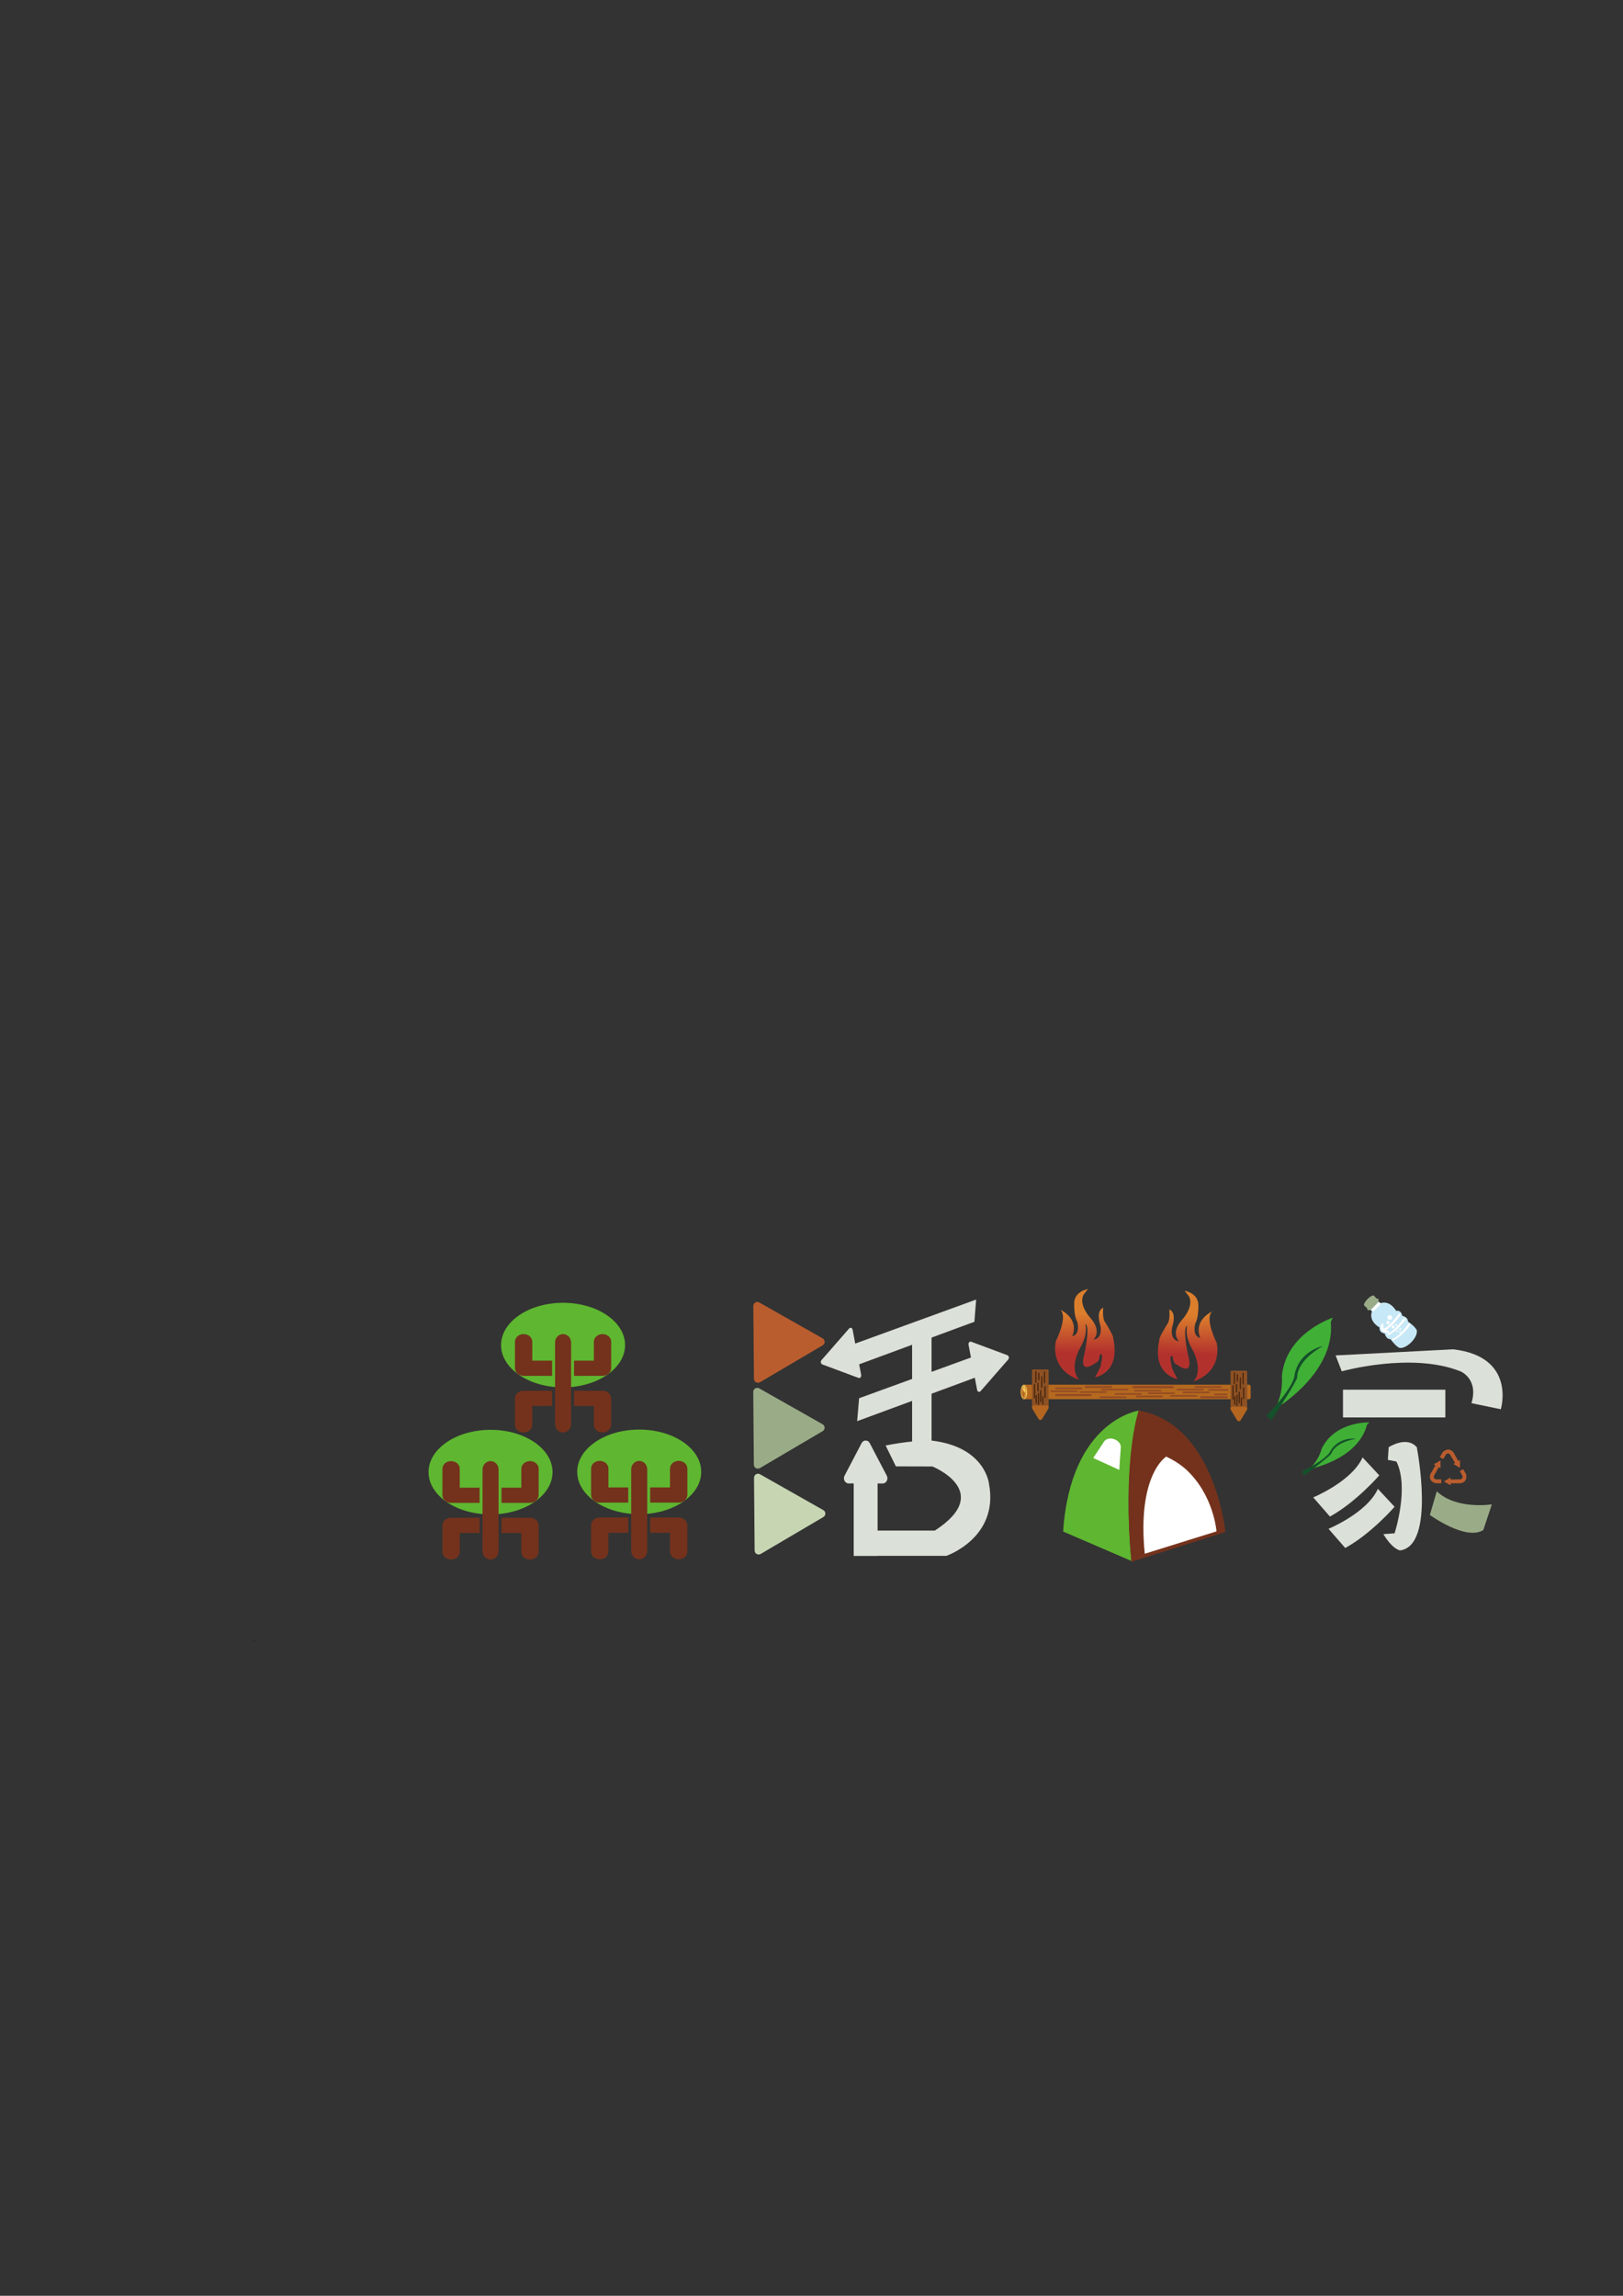 <?xml version="1.0" encoding="utf-8"?>
<!-- Generator: Adobe Illustrator 25.2.1, SVG Export Plug-In . SVG Version: 6.00 Build 0)  -->
<svg version="1.1" id="圖層_1" xmlns="http://www.w3.org/2000/svg" xmlns:xlink="http://www.w3.org/1999/xlink" x="0px" y="0px"
	 viewBox="0 0 595.28 841.89" style="enable-background:new 0 0 595.28 841.89;" xml:space="preserve">
<rect x="0" y="0" width="595.28" height="841.89" fill="#333333" stroke="none"/>
<style type="text/css">
	.st0{fill:none;stroke:#000000;stroke-miterlimit:10;}
	.st1{fill:#5FB630;}
	.st2{fill:#BA5D2E;}
	.st3{fill:#9AAC87;}
	.st4{fill:#C7D5B3;}
	.st5{fill:#DBE0D8;}
	.st6{fill:#40AF36;}
	.st7{fill:#14502A;}
	.st8{fill:#B4691F;}
	.st9{fill:#F7CB5E;}
	.st10{fill:#944B23;}
	.st11{fill:url(#SVGID_1_);}
	.st12{fill:url(#SVGID_2_);}
	.st13{fill:#8E5123;}
	.st14{fill:#40220D;}
	.st15{fill:#B46520;}
	.st16{fill:#74321C;}
	.st17{fill:#FFFFFF;}
	.st18{fill:#C7E8F6;}
</style>
<line class="st0" x1="93.11" y1="601.93" x2="93.15" y2="601.86"/>
<g>
	<ellipse class="st1" cx="206.52" cy="493.26" rx="22.74" ry="15.51"/>
	<path class="st2" d="M301.75,493.33l-23,13.54c-0.98,0.57-2.21-0.12-2.22-1.25l-0.22-26.69c-0.01-1.13,1.21-1.85,2.19-1.29
		l23.22,13.15C302.71,491.34,302.72,492.75,301.75,493.33z"/>
	<path class="st3" d="M301.72,524.82l-23,13.54c-0.98,0.57-2.21-0.12-2.22-1.25l-0.22-26.69c-0.01-1.13,1.21-1.85,2.19-1.29
		l23.22,13.15C302.69,522.83,302.7,524.25,301.72,524.82z"/>
	<path class="st4" d="M302,556.31l-23,13.54c-0.97,0.57-2.21-0.12-2.22-1.25l-0.22-26.69c-0.01-1.13,1.21-1.85,2.19-1.29
		l23.22,13.15C302.96,554.33,302.97,555.74,302,556.31z"/>
	<path class="st5" d="M357.54,505.23l0.84,4.46c0.13,0.7,0.84,0.96,1.27,0.47l10.14-11.61c0.43-0.49,0.26-1.37-0.3-1.58l-13.28-4.95
		c-0.56-0.21-1.1,0.41-0.97,1.11l0.89,4.68l-14.46,5.26v-12.56l15.72-5.8l0.64-8.15l-44.35,16.14l-0.96-5.07
		c-0.13-0.7-0.84-0.96-1.27-0.47l-10.14,11.61c-0.43,0.49-0.26,1.37,0.3,1.58l13.28,4.95c0.56,0.21,1.1-0.41,0.97-1.11l-0.74-3.88
		l19.42-7.17v12.53l-19.44,7.07l-0.72,8.42l20.16-7.44v14.89c-2.94,0.29-6.16,0.76-9.72,1.46l3.77,7.66l13.4,0.04
		c0,0,22.9,9.22,0.89,23.5h-21v-17.27h1.89c1.32,0,2.15-1.58,1.49-2.84L319,529.2c-0.66-1.26-2.32-1.26-2.98,0l-6.26,11.95
		c-0.66,1.26,0.17,2.84,1.49,2.84h1.87v26.59h8.77v-0.03h25.2c0,0,19.31-6.57,15.67-26.31c0,0-1.21-13.64-21.09-15.97v-17.18
		L357.54,505.23z"/>
	<g>
		<path class="st6" d="M502.29,521.6c0,0-12.81-0.47-17.57,9.78c0,0-1.02,4.33-4.64,7.36c0,0,17.82-3.23,21.27-16.18
			C501.35,522.56,501.79,521.89,502.29,521.6z"/>
		<path class="st7" d="M497.37,527.61c0,0-6.07-0.96-9.38,4.43c0,0-0.51,2.59-10.43,7.51l0.71,1.58c0,0,8.96-6.56,10.11-8.17
			C488.38,532.96,489.28,529.04,497.37,527.61z"/>
	</g>
	<g>
		<g>
			<path class="st8" d="M458.1,513.1h-82.28c-0.33,0-0.61-0.27-0.61-0.61v-4.09c0-0.33,0.27-0.61,0.61-0.61h82.28
				c0.33,0,0.61,0.27,0.61,0.61v4.09C458.71,512.83,458.44,513.1,458.1,513.1z"/>
			<ellipse class="st9" cx="375.56" cy="510.45" rx="1.21" ry="2.65"/>
			<path class="st8" d="M374.73,508.82c0,0-0.67,2.05,0.13,3.46c0,0,0.49,1.06,0.96,0.4c0,0,0.86-1.02,0.57-3.32
				c0,0-0.54-2.15-1.36-0.54c0,0-0.6,2.05,0.17,3.4c0,0,0.45,1.21,0.92-1.93c0,0,0.11-1.83-0.74-1.23c0,0-0.42,0.75-0.17,1.5
				c0,0,0,0.34-0.11,0.04c0,0-0.22-0.92,0.17-1.6c0,0,0.48-0.66,0.88,0.26c0,0,0.39,2.83-0.8,3.3c0,0-1.01-0.25-0.46-3.8
				c0,0,0.18-0.76,0.96-0.67c0,0,1.17,0.66,0.53,3.48"/>
		</g>
		<path class="st10" d="M386.99,509.11c0,0.17,0.17,0.3,0.38,0.3h9.26v0c0.21,0,0.37-0.13,0.37-0.3c0-0.17-0.17-0.3-0.37-0.3v0
			h-9.26C387.16,508.81,386.99,508.94,386.99,509.11z"/>
		<path class="st10" d="M395.83,510.49c0,0.17,0.17,0.3,0.38,0.3h9.26v0c0.21,0,0.37-0.13,0.37-0.3s-0.17-0.3-0.37-0.3v0h-9.26
			C395.99,510.19,395.83,510.32,395.83,510.49z"/>
		<path class="st10" d="M385.23,510.18c0,0.17,0.17,0.3,0.38,0.3h9.26v0c0.21,0,0.37-0.13,0.37-0.3s-0.17-0.3-0.37-0.3v0h-9.26
			C385.4,509.88,385.23,510.02,385.23,510.18z"/>
		<path class="st10" d="M386.99,511.59c0,0.22,0.23,0.4,0.5,0.4h12.44v0c0.28,0,0.5-0.18,0.5-0.4s-0.22-0.4-0.5-0.4v0H387.5
			C387.22,511.19,386.99,511.37,386.99,511.59z"/>
		<path class="st10" d="M397.9,508.62c0,0.2,0.17,0.36,0.38,0.36h9.26v0c0.21,0,0.37-0.16,0.37-0.36c0-0.2-0.17-0.35-0.37-0.36v0
			h-9.26C398.07,508.26,397.9,508.42,397.9,508.62z"/>
		<path class="st10" d="M403.81,509.58c0,0.17,0.17,0.3,0.38,0.3h9.26v0c0.21,0,0.37-0.13,0.37-0.3c0-0.17-0.17-0.3-0.37-0.3v0
			h-9.26C403.98,509.28,403.81,509.41,403.81,509.58z"/>
		<path class="st10" d="M403.22,512.39c0,0.17,0.17,0.3,0.38,0.3h9.26v0c0.21,0,0.37-0.13,0.37-0.3c0-0.16-0.17-0.3-0.37-0.3v0
			h-9.26C403.39,512.09,403.22,512.23,403.22,512.39z"/>
		<path class="st10" d="M408.82,511.19c0,0.17,0.17,0.3,0.38,0.3h9.26v0c0.21,0,0.37-0.13,0.37-0.3s-0.17-0.3-0.37-0.3v0h-9.26
			C408.99,510.89,408.82,511.02,408.82,511.19z"/>
		<path class="st10" d="M415.3,508.67c0,0.22,0.26,0.41,0.57,0.41h14.15v0c0.32,0,0.57-0.18,0.57-0.41s-0.26-0.41-0.57-0.41v0
			h-14.15C415.56,508.26,415.3,508.44,415.3,508.67z"/>
		<path class="st10" d="M415.89,509.98c0,0.17,0.17,0.3,0.38,0.3h9.26v0c0.21,0,0.37-0.13,0.37-0.3s-0.17-0.3-0.37-0.3v0h-9.26
			C416.05,509.68,415.89,509.82,415.89,509.98z"/>
		<path class="st10" d="M416.57,512.09c0,0.17,0.17,0.3,0.38,0.3h9.26v0c0.21,0,0.37-0.13,0.37-0.3c0-0.17-0.17-0.3-0.37-0.3v0
			h-9.26C416.74,511.79,416.57,511.93,416.57,512.09z"/>
		<path class="st10" d="M420.89,510.91c0,0.17,0.17,0.3,0.38,0.3h9.26v0c0.21,0,0.37-0.13,0.37-0.3s-0.17-0.3-0.37-0.3v0h-9.26
			C421.06,510.61,420.89,510.74,420.89,510.91z"/>
		<path class="st10" d="M431.52,509.58c0,0.17,0.17,0.3,0.38,0.3h9.26v0c0.21,0,0.37-0.13,0.37-0.3c0-0.17-0.17-0.3-0.37-0.3v0
			h-9.26C431.69,509.28,431.52,509.41,431.52,509.58z"/>
		<path class="st10" d="M429.11,511.87c0,0.17,0.17,0.3,0.38,0.3h9.26v0c0.21,0,0.37-0.13,0.37-0.3c0-0.17-0.17-0.3-0.37-0.3v0
			h-9.26C429.28,511.57,429.11,511.7,429.11,511.87z"/>
		<path class="st10" d="M433.73,510.61c0,0.17,0.17,0.3,0.38,0.3h9.26v0c0.21,0,0.37-0.13,0.37-0.3s-0.17-0.3-0.37-0.3v0h-9.26
			C433.9,510.31,433.73,510.44,433.73,510.61z"/>
		<path class="st10" d="M438.15,508.62c0,0.17,0.17,0.3,0.38,0.3h9.26v0c0.21,0,0.37-0.13,0.37-0.3c0-0.17-0.17-0.3-0.37-0.3v0
			h-9.26C438.32,508.32,438.15,508.45,438.15,508.62z"/>
		<path class="st10" d="M440.17,512.39c0,0.22,0.17,0.4,0.38,0.4h9.33v0c0.21,0,0.38-0.18,0.38-0.4c0-0.22-0.17-0.4-0.38-0.4v0
			h-9.33C440.34,511.99,440.17,512.17,440.17,512.39z"/>
		<path class="st10" d="M443.15,509.68c0,0.17,0.12,0.3,0.28,0.3h6.81v0c0.15,0,0.28-0.13,0.28-0.3s-0.12-0.3-0.28-0.3v0h-6.81
			C443.28,509.38,443.15,509.52,443.15,509.68z"/>
		<path class="st10" d="M445.35,511.34c0,0.17,0.08,0.3,0.18,0.3h4.55v0c0.1,0,0.18-0.13,0.18-0.3c0-0.17-0.08-0.3-0.18-0.3v0h-4.55
			C445.43,511.04,445.35,511.18,445.35,511.34z"/>
	</g>
	<linearGradient id="SVGID_1_" gradientUnits="userSpaceOnUse" x1="397.927" y1="495.926" x2="397.469" y2="474.106">
		<stop  offset="0" style="stop-color:#B3312D"/>
		<stop  offset="0.661" style="stop-color:#DC7F2D"/>
	</linearGradient>
	<path class="st11" d="M388.48,480.05c0,0,3.85,1.01-1.19,11.74c0,0-2.75,10.18,8.53,14.21c0,0-4.13-3.67,0.64-12.29
		c0,0,2.48-3.94,1.65-8.16c0,0,1.93,0-0.46,11.28c0,0-2.38,7.7,4.4,2.84c0,0,1.1-0.09,1.38-2.93c0,0,1.56-1.19,0.37,3.48
		c0,0,0.37,0.46-2.2,4.86c0,0,9.54-1.47,6.69-14.31c0,0,0.55-0.28-2.93-5.87c0,0-1.1-1.01-0.73-5.32c0,0-2.84,0.73-1.01,6.6
		c0,0,1.01,4.71-2.57,5.04c0,0,3.3-2.75-1.01-7.79c0,0-4.68-4.95-2.57-8.71l1.56-2.03c0,0-5.14,0.84-5.04,5.42
		c0,0-0.09,4.68,1.1,6.51c0,0,1.38,4.68-1.83,5.41C393.25,490.05,396.46,484,388.48,480.05z"/>
	
		<linearGradient id="SVGID_2_" gradientUnits="userSpaceOnUse" x1="-1.735" y1="496.556" x2="-2.193" y2="474.735" gradientTransform="matrix(-1 0 0 1 433.856 0)">
		<stop  offset="0" style="stop-color:#B3312D"/>
		<stop  offset="0.661" style="stop-color:#DC7F2D"/>
	</linearGradient>
	<path class="st12" d="M445.04,480.68c0,0-3.85,1.01,1.19,11.74c0,0,2.75,10.18-8.53,14.21c0,0,4.13-3.67-0.64-12.29
		c0,0-2.48-3.94-1.65-8.16c0,0-1.93,0,0.46,11.28c0,0,2.38,7.7-4.4,2.84c0,0-1.1-0.09-1.38-2.93c0,0-1.56-1.19-0.37,3.48
		c0,0-0.37,0.46,2.2,4.86c0,0-9.54-1.47-6.69-14.31c0,0-0.55-0.28,2.93-5.87c0,0,1.1-1.01,0.73-5.32c0,0,2.84,0.73,1.01,6.6
		c0,0-1.01,4.71,2.57,5.04c0,0-3.3-2.75,1.01-7.79c0,0,4.68-4.95,2.57-8.71l-1.56-2.03c0,0,5.14,0.84,5.04,5.42
		c0,0,0.09,4.68-1.1,6.51c0,0-1.38,4.68,1.83,5.41C440.27,490.68,437.06,484.62,445.04,480.68z"/>
	<g>
		<path class="st13" d="M384.62,515.98c0.01-0.04,0.01-0.08,0-0.12v-13.32c0-0.2-0.16-0.36-0.36-0.36h-5.39
			c-0.2,0-0.36,0.16-0.36,0.36v13.29c-0.02,0.05-0.01,0.11,0,0.17v0h0c0.01,0.03,0.01,0.06,0.02,0.09l2.42,4.19
			c0.27,0.47,0.94,0.47,1.21,0l2.42-4.19c0.02-0.03,0.02-0.06,0.02-0.09h0.01V515.98z"/>
		<path class="st14" d="M379.44,507.5c-0.11,0-0.2,0.09-0.2,0.2v4.96h0c0,0.11,0.09,0.2,0.2,0.2s0.2-0.09,0.2-0.2h0v-4.96
			C379.64,507.59,379.55,507.5,379.44,507.5z"/>
		<path class="st14" d="M380.7,507.05c-0.11,0-0.2,0.05-0.2,0.12v2.9h0c0,0.06,0.09,0.12,0.2,0.12c0.11,0,0.2-0.05,0.2-0.12h0v-2.9
			C380.9,507.1,380.81,507.05,380.7,507.05z"/>
		<path class="st14" d="M382.1,504.63c-0.11,0-0.2,0.07-0.2,0.16v4.04h0c0,0.09,0.09,0.16,0.2,0.16c0.11,0,0.2-0.07,0.2-0.16h0
			v-4.04C382.3,504.7,382.21,504.63,382.1,504.63z"/>
		<path class="st14" d="M381.7,509.84c-0.11,0-0.2,0.07-0.2,0.16v4.04h0c0,0.09,0.09,0.16,0.2,0.16c0.11,0,0.2-0.07,0.2-0.16h0V510
			C381.9,509.91,381.81,509.84,381.7,509.84z"/>
		<path class="st14" d="M383.3,508.26c-0.11,0-0.2,0.07-0.2,0.16v4.04h0c0,0.09,0.09,0.16,0.2,0.16s0.2-0.07,0.2-0.16h0v-4.04
			C383.51,508.33,383.42,508.26,383.3,508.26z"/>
		<path class="st14" d="M379.94,502.76c-0.11,0-0.2,0.07-0.2,0.16v4.04h0c0,0.09,0.09,0.16,0.2,0.16c0.11,0,0.2-0.07,0.2-0.16h0
			v-4.04C380.14,502.84,380.05,502.76,379.94,502.76z"/>
		<path class="st14" d="M380.07,511.59c-0.11,0-0.2,0.05-0.2,0.12v2.9h0c0,0.06,0.09,0.12,0.2,0.12c0.11,0,0.2-0.05,0.2-0.12h0v-2.9
			C380.27,511.64,380.18,511.59,380.07,511.59z"/>
		<path class="st14" d="M382.5,512.02c-0.11,0-0.2,0.05-0.2,0.12v2.87h0c0,0.06,0.09,0.12,0.2,0.12s0.2-0.05,0.2-0.12h0v-2.87
			C382.7,512.07,382.61,512.02,382.5,512.02z"/>
		<path class="st14" d="M380.9,510.89c-0.11,0-0.2,0.07-0.2,0.16v4.04h0c0,0.09,0.09,0.16,0.2,0.16s0.2-0.07,0.2-0.16h0v-4.04
			C381.1,510.96,381.01,510.89,380.9,510.89z"/>
		<path class="st14" d="M383.1,502.91c-0.11,0-0.2,0.07-0.2,0.16v4.04h0c0,0.09,0.09,0.16,0.2,0.16c0.11,0,0.2-0.07,0.2-0.16h0
			v-4.04C383.3,502.98,383.21,502.91,383.1,502.91z"/>
		<path class="st14" d="M381.02,503.39c-0.11,0-0.2,0.05-0.2,0.1v2.57h0c0,0.06,0.09,0.1,0.2,0.1s0.2-0.05,0.2-0.1h0v-2.57
			C381.22,503.44,381.13,503.39,381.02,503.39z"/>
		<path class="st15" d="M380.9,520.32l-2.29-3.75c-0.32-0.52,0.06-1.19,0.67-1.19h4.57c0.61,0,0.98,0.67,0.67,1.19l-2.29,3.75
			C381.93,520.82,381.2,520.82,380.9,520.32z"/>
	</g>
	<g>
		<path class="st13" d="M457.44,516.44c0.01-0.04,0.01-0.08,0-0.12V503c0-0.2-0.16-0.36-0.36-0.36h-5.39c-0.2,0-0.36,0.16-0.36,0.36
			v13.29c-0.02,0.05-0.01,0.11,0,0.17v0h0c0.01,0.03,0.01,0.06,0.02,0.09l2.42,4.19c0.27,0.47,0.94,0.47,1.21,0l2.42-4.19
			c0.02-0.03,0.02-0.06,0.02-0.09h0.01V516.44z"/>
		<path class="st14" d="M452.26,507.96c-0.11,0-0.2,0.09-0.2,0.2v4.96h0c0,0.11,0.09,0.2,0.2,0.2s0.2-0.09,0.2-0.2h0v-4.96
			C452.46,508.05,452.37,507.96,452.26,507.96z"/>
		<path class="st14" d="M453.52,507.5c-0.11,0-0.2,0.05-0.2,0.12v2.9h0c0,0.06,0.09,0.12,0.2,0.12c0.11,0,0.2-0.05,0.2-0.12h0v-2.9
			C453.72,507.56,453.63,507.5,453.52,507.5z"/>
		<path class="st14" d="M454.92,505.08c-0.11,0-0.2,0.07-0.2,0.16v4.04h0c0,0.09,0.09,0.16,0.2,0.16c0.11,0,0.2-0.07,0.2-0.16h0
			v-4.04C455.12,505.16,455.03,505.08,454.92,505.08z"/>
		<path class="st14" d="M454.52,510.29c-0.11,0-0.2,0.07-0.2,0.16v4.04h0c0,0.09,0.09,0.16,0.2,0.16c0.11,0,0.2-0.07,0.2-0.16h0
			v-4.04C454.72,510.36,454.63,510.29,454.52,510.29z"/>
		<path class="st14" d="M456.13,508.71c-0.11,0-0.2,0.07-0.2,0.16v4.04h0c0,0.09,0.09,0.16,0.2,0.16c0.11,0,0.2-0.07,0.2-0.16h0
			v-4.04C456.33,508.79,456.24,508.71,456.13,508.71z"/>
		<path class="st14" d="M452.76,503.22c-0.11,0-0.2,0.07-0.2,0.16v4.04h0c0,0.09,0.09,0.16,0.2,0.16c0.11,0,0.2-0.07,0.2-0.16h0
			v-4.04C452.96,503.29,452.87,503.22,452.76,503.22z"/>
		<path class="st14" d="M452.89,512.04c-0.11,0-0.2,0.05-0.2,0.12v2.9h0c0,0.06,0.09,0.12,0.2,0.12c0.11,0,0.2-0.05,0.2-0.12h0v-2.9
			C453.09,512.1,453,512.04,452.89,512.04z"/>
		<path class="st14" d="M455.32,512.48c-0.11,0-0.2,0.05-0.2,0.12v2.87h0c0,0.06,0.09,0.12,0.2,0.12s0.2-0.05,0.2-0.12h0v-2.87
			C455.52,512.53,455.43,512.48,455.32,512.48z"/>
		<path class="st14" d="M453.72,511.34c-0.11,0-0.2,0.07-0.2,0.16v4.04h0c0,0.09,0.09,0.16,0.2,0.16s0.2-0.07,0.2-0.16h0v-4.04
			C453.92,511.42,453.83,511.34,453.72,511.34z"/>
		<path class="st14" d="M455.92,503.36c-0.11,0-0.2,0.07-0.2,0.16v4.04h0c0,0.09,0.09,0.16,0.2,0.16c0.11,0,0.2-0.07,0.2-0.16h0
			v-4.04C456.13,503.43,456.04,503.36,455.92,503.36z"/>
		<path class="st14" d="M453.84,503.85c-0.11,0-0.2,0.05-0.2,0.1v2.57h0c0,0.06,0.09,0.1,0.2,0.1s0.2-0.05,0.2-0.1h0v-2.57
			C454.04,503.89,453.95,503.85,453.84,503.85z"/>
		<path class="st15" d="M453.72,520.78l-2.29-3.75c-0.32-0.52,0.06-1.19,0.67-1.19h4.57c0.61,0,0.98,0.67,0.67,1.19l-2.29,3.75
			C454.75,521.28,454.02,521.28,453.72,520.78z"/>
	</g>
	<path class="st1" d="M417.76,517.26c0,0-25.06,3.38-27.83,44.37l25.06,10.8C415,572.43,411.4,540.6,417.76,517.26z"/>
	<path class="st16" d="M417.62,517.25c0,0,0,0-0.17,0.59c-1.17,3.98-5.5,21.51-2.49,54.89l34.48-10.94
		C449.44,561.8,445.59,522.12,417.62,517.25z"/>
	<path class="st17" d="M408.73,527.78c-1.71-0.65-3.28-0.07-3.95,1.07c-0.05,0.09-0.11,0.21-0.14,0.26l-3.67,5.55l9.55,4.37
		l0.55-8.11c0,0,0-0.01-0.01-0.03C411.28,529.71,410.3,528.37,408.73,527.78z"/>
	<g>
		<path class="st18" d="M514.3,482.51c-0.44-2.33-2.23-1.82-2.23-1.82c-2.71-4.37-5.97-2.7-5.97-2.7l-0.7-0.68l-1.44,1.46
			l-1.44,1.46l0.7,0.68c0,0-1.61,3.29,2.81,5.92c0,0-0.48,1.79,1.86,2.19c0,0,0.42,2.1,2.14,2.08c0,0,1.39,2,2.7,2.85c0,0,0,0,0,0
			c0.9,0.89,3.1,0.1,4.92-1.75c1.82-1.85,2.56-4.07,1.66-4.95c-0.02-0.02-0.04-0.03-0.05-0.05c-0.89-1.28-2.86-2.59-2.86-2.59
			C516.41,482.89,514.3,482.51,514.3,482.51z"/>
		<path class="st17" d="M512.97,481.87c-0.05,0.05-0.08,0.1-0.1,0.16c-3.13,4.18-4.8,5.04-5.38,5.22c-0.17-0.25-0.23-0.6-0.09-1.07
			c0,0,0.24-1.09-0.75-0.67c0,0-1.15,2.69,1.74,3.19l0.66,0.02c0,0,0.77-0.44,0.08-0.78c0,0-0.52-0.01-1.01-0.21l0.3-0.06
			c2.87-1.79,5.08-5.17,5.08-5.17l-0.02-0.02c0.02-0.01,0.04-0.03,0.05-0.05c0.17-0.17,0.18-0.44,0.02-0.59
			C513.41,481.68,513.14,481.7,512.97,481.87z"/>
		<path class="st17" d="M514.79,483.53c-0.04,0.05-0.08,0.1-0.1,0.15c-3.01,4.02-4.58,4.78-5.23,5.12c-0.15,0.05-0.23,0.07-0.3,0.1
			c-0.22,0.09-0.35,0.3-0.28,0.49c0.07,0.18,0.25,0.26,0.48,0.18c0.07-0.03,0.12-0.04,0.19-0.08l0.05-0.04l0.77-0.48
			c2.87-1.79,4.96-4.83,4.96-4.83l0.04-0.06c0.02-0.01-0.01,0.01,0,0c0.12-0.12,0.17-0.43,0.01-0.59
			C515.22,483.35,514.96,483.36,514.79,483.53z"/>
		<path class="st17" d="M516.52,485.53c-0.04,0.05-0.08,0.1-0.1,0.15c-3.01,4.02-4.58,4.78-5.23,5.12c-0.15,0.05-0.23,0.07-0.3,0.1
			c-0.22,0.09-0.35,0.3-0.28,0.49c0.07,0.18,0.25,0.26,0.48,0.18c0.07-0.03,0.12-0.04,0.19-0.08l0.05-0.04l0.77-0.48
			c2.87-1.79,4.96-4.83,4.96-4.83l0.04-0.06c0.02-0.01-0.01,0.01,0,0c0.12-0.12,0.17-0.43,0.01-0.59
			C516.95,485.35,516.69,485.36,516.52,485.53z"/>
		<circle class="st17" cx="509.76" cy="483.16" r="0.87"/>
		<circle class="st17" cx="509.09" cy="485.01" r="0.61"/>
		<circle class="st17" cx="511.01" cy="486.6" r="0.56"/>
		<circle class="st17" cx="512.14" cy="485.89" r="0.34"/>
		<circle class="st17" cx="512.46" cy="488.04" r="0.29"/>
		<circle class="st17" cx="513.58" cy="487.35" r="0.34"/>
		<circle class="st17" cx="513.47" cy="488.45" r="0.29"/>
		
			<rect x="502.35" y="478.61" transform="matrix(0.701 -0.714 0.714 0.701 -190.881 503.391)" class="st17" width="3.98" height="1.03"/>
		<path class="st3" d="M505.48,476.35c-0.2-0.27-0.51-0.11-0.51-0.11l-1.17-1.2c-1.03,0.05-2.23,1.35-2.23,1.35
			s-1.28,1.22-1.31,2.25l1.22,1.15c0,0-0.15,0.31,0.12,0.51c0.01,0.02,0.03,0.04,0.05,0.05c0.16,0.16,0.4,0.19,0.6,0.1
			c0.19-0.04,0.71-0.27,1.89-1.54c1.25-1.21,1.48-1.73,1.51-1.92c0.09-0.2,0.05-0.44-0.11-0.6
			C505.51,476.38,505.49,476.37,505.48,476.35z"/>
	</g>
	<path class="st5" d="M489.88,497.05l2.24,5.83c0,0,25.58-7.18,43.54,0c0,0,6.73,2.69,4.04,11.67l10.77,2.24
		c0,0,5.83-19.3-17.5-21.99L489.88,497.05z"/>
	<path class="st5" d="M499.76,534.45l6.13,6.58c0,0-8.53,9.87-18.1,15.11l-6.13-7.03C481.65,549.11,495.8,543.29,499.76,534.45z"/>
	<path class="st5" d="M505.37,545.97l6.13,6.58c0,0-8.53,9.87-18.1,15.11l-6.13-7.03C487.26,560.63,501.41,554.81,505.37,545.97z"/>
	<path class="st5" d="M509.33,530.71c0,0,6.58-4.34,10.32,0c0,0,7.03,36.06-6.13,37.85c0,0-2.69-0.3-6.13-5.98l4.11-0.3
		c0,0,5.46-16.76,0.67-26.33l-3.14-0.6L509.33,530.71z"/>
	<path class="st3" d="M526.98,546.87l-2.54,8.68c0,0,13.17,9.58,19.6,5.54l3.14-9.43C547.18,551.66,534.17,553.75,526.98,546.87z"/>
	<g>
		<path class="st6" d="M488.92,483.19c0,0-17.34,5.54-18.76,21.53c0,0,0.72,6.27-2.66,12.07c0,0,22.25-12.91,20.62-31.86
			C488.12,484.93,488.39,483.82,488.92,483.19z"/>
		<path class="st7" d="M485.23,493.59c0,0-8.58,1.65-10.4,10.44c0,0,0.57,3.71-10.31,15.06l1.71,1.78c0,0,8.82-13.09,9.58-15.79
			C475.8,505.07,475.12,499.4,485.23,493.59z"/>
	</g>
	<path class="st16" d="M195.23,498.96V492h-0.01c0-1.53-1.42-2.78-3.17-2.78s-3.17,1.24-3.17,2.78h-0.01v9.96h0.02
		c0.12,1.44,1.47,2.58,3.14,2.58v0h10.47v-5.58H195.23z"/>
	<path class="st16" d="M217.81,498.96V492h0.01c0-1.53,1.42-2.78,3.17-2.78c1.75,0,3.17,1.24,3.17,2.78h0.01v9.96h-0.02
		c-0.12,1.44-1.47,2.58-3.14,2.58v0h-10.47v-5.58H217.81z"/>
	<path class="st16" d="M195.23,515.58v6.96h-0.01c0,1.53-1.42,2.78-3.17,2.78s-3.17-1.24-3.17-2.78h-0.01v-9.96h0.02
		c0.12-1.44,1.47-2.58,3.14-2.58v0h10.47v5.58H195.23z"/>
	<path class="st16" d="M217.81,515.58v6.96h0.01c0,1.53,1.42,2.78,3.17,2.78c1.75,0,3.17-1.24,3.17-2.78h0.01v-9.96h-0.02
		c-0.12-1.44-1.47-2.58-3.14-2.58v0h-10.47v5.58H217.81z"/>
	<path class="st16" d="M209.46,492.34c0-0.01,0-0.02,0-0.03c0-1.71-1.32-3.09-2.94-3.09c-1.63,0-2.94,1.38-2.94,3.09
		c0,0.01,0,0.02,0,0.03h0v29.89h0c0,1.71,1.32,3.09,2.94,3.09c1.63,0,2.94-1.38,2.94-3.09h0L209.46,492.34L209.46,492.34z"/>
	<ellipse class="st1" cx="179.92" cy="539.84" rx="22.74" ry="15.51"/>
	<path class="st16" d="M168.63,545.54v-6.96h-0.01c0-1.53-1.42-2.78-3.17-2.78s-3.17,1.24-3.17,2.78h-0.01v9.96h0.02
		c0.12,1.44,1.47,2.58,3.14,2.58v0h10.47v-5.58H168.63z"/>
	<path class="st16" d="M191.21,545.54v-6.96h0.01c0-1.53,1.42-2.78,3.17-2.78c1.75,0,3.17,1.24,3.17,2.78h0.01v9.96h-0.02
		c-0.12,1.44-1.47,2.58-3.14,2.58v0h-10.47v-5.58H191.21z"/>
	<path class="st16" d="M168.63,562.16v6.96h-0.01c0,1.53-1.42,2.78-3.17,2.78s-3.17-1.24-3.17-2.78h-0.01v-9.96h0.02
		c0.12-1.44,1.47-2.58,3.14-2.58v0h10.47v5.58H168.63z"/>
	<path class="st16" d="M191.21,562.16v6.96h0.01c0,1.53,1.42,2.78,3.17,2.78c1.75,0,3.17-1.24,3.17-2.78h0.01v-9.96h-0.02
		c-0.12-1.44-1.47-2.58-3.14-2.58v0h-10.47v5.58H191.21z"/>
	<path class="st16" d="M182.86,538.92c0-0.01,0-0.02,0-0.03c0-1.71-1.32-3.09-2.94-3.09c-1.63,0-2.94,1.38-2.94,3.09
		c0,0.01,0,0.02,0,0.03h0v29.89h0c0,1.71,1.32,3.09,2.94,3.09c1.63,0,2.94-1.38,2.94-3.09h0L182.86,538.92L182.86,538.92z"/>
	<ellipse class="st1" cx="234.45" cy="539.75" rx="22.74" ry="15.51"/>
	<path class="st16" d="M223.16,545.45v-6.96h-0.01c0-1.53-1.42-2.78-3.17-2.78c-1.75,0-3.17,1.24-3.17,2.78h-0.01v9.96h0.02
		c0.12,1.44,1.47,2.58,3.14,2.58v0h10.47v-5.58H223.16z"/>
	<path class="st16" d="M245.74,545.45v-6.96h0.01c0-1.53,1.42-2.78,3.17-2.78c1.75,0,3.17,1.24,3.17,2.78h0.01v9.96h-0.02
		c-0.12,1.44-1.47,2.58-3.14,2.58v0h-10.47v-5.58H245.74z"/>
	<path class="st16" d="M223.16,562.07v6.96h-0.01c0,1.53-1.42,2.78-3.17,2.78c-1.75,0-3.17-1.24-3.17-2.78h-0.01v-9.96h0.02
		c0.12-1.44,1.47-2.58,3.14-2.58v0h10.47v5.58H223.16z"/>
	<path class="st16" d="M245.74,562.07v6.96h0.01c0,1.53,1.42,2.78,3.17,2.78c1.75,0,3.17-1.24,3.17-2.78h0.01v-9.96h-0.02
		c-0.12-1.44-1.47-2.58-3.14-2.58v0h-10.47v5.58H245.74z"/>
	<path class="st16" d="M237.39,538.84c0-0.01,0-0.02,0-0.03c0-1.71-1.32-3.09-2.94-3.09c-1.63,0-2.94,1.38-2.94,3.09
		c0,0.01,0,0.02,0,0.03h0v29.89h0c0,1.71,1.32,3.09,2.94,3.09c1.63,0,2.94-1.38,2.94-3.09h0L237.39,538.84L237.39,538.84z"/>
	<path class="st17" d="M419.87,569.77l26.31-8.2c0,0-0.92-13.26-11.22-22.77c0,0-2.17-1.97-5.18-3.61l-2.03-1.05
		C427.74,534.14,416.98,540.7,419.87,569.77z"/>
	<rect x="492.57" y="509.62" class="st5" width="37.55" height="10.17"/>
	<g>
		<path class="st2" d="M528.64,542.51v1.42h-2.07c0,0-2.93-0.64-1.92-3.42l1.83-3.13l-0.62-0.39l2.49-1.43v2.84l-0.64-0.37
			l-1.76,3.15c0,0-0.42,0.92,0.69,1.31L528.64,542.51z"/>
		<path class="st2" d="M529.34,535.04l-1.23-0.71l1.03-1.79c0,0,2.01-2.22,3.93,0.05l1.79,3.15l0.65-0.34l-0.01,2.88l-2.46-1.42
			l0.64-0.37l-1.84-3.1c0,0-0.58-0.82-1.48-0.06L529.34,535.04z"/>
		<path class="st2" d="M535.42,539.47l1.22-0.72l1.05,1.78c0,0,0.94,2.85-1.97,3.4l-3.63,0.01l-0.02,0.74l-2.5-1.42l2.45-1.44
			l0.01,0.74l3.6-0.08c0,0,1-0.1,0.78-1.26L535.42,539.47z"/>
	</g>
</g>
</svg>
